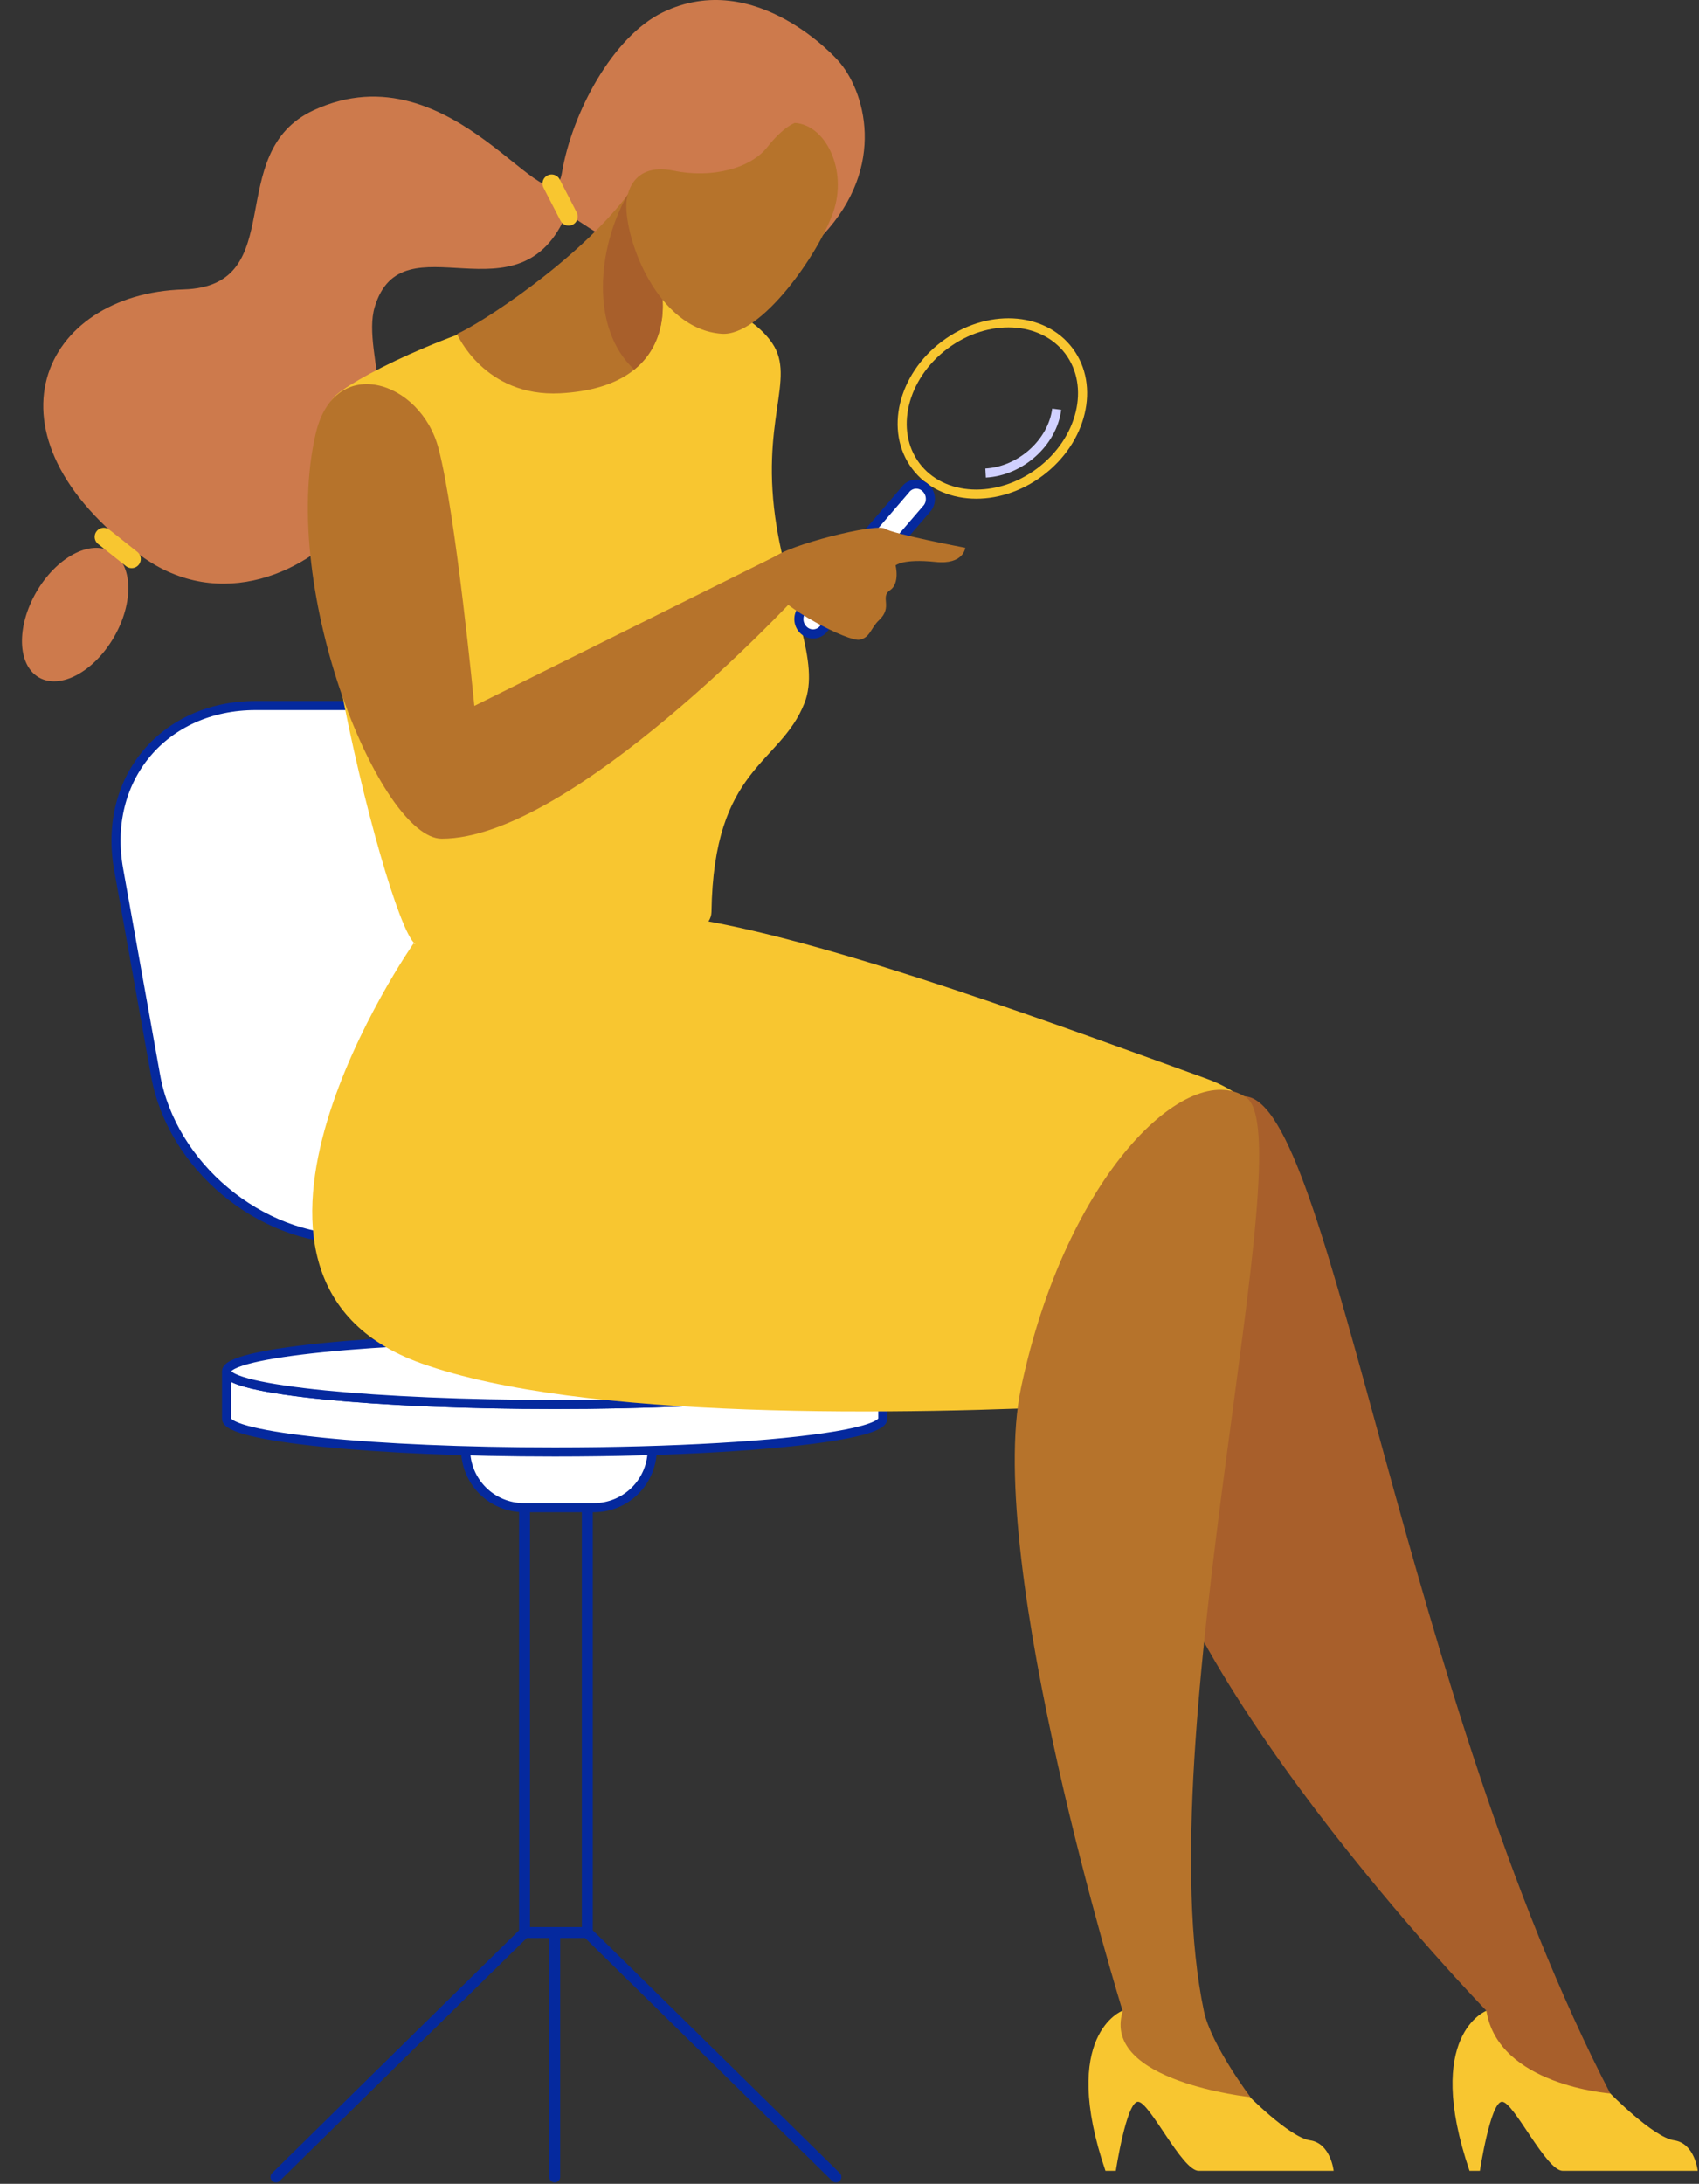 <svg width="933" height="1199" viewBox="0 0 933 1199" fill="none" xmlns="http://www.w3.org/2000/svg">
<rect x="0" y="0" width="933" height="1199" fill="#333333" stroke="none"/>
<path d="M288.041 827.799V1061.03L151.541 1195.22" stroke="#05299E" stroke-width="6" stroke-miterlimit="10" stroke-linecap="round"/>
<path d="M322.531 827.799V1061.03L459.041 1195.22" stroke="#05299E" stroke-width="6" stroke-miterlimit="10" stroke-linecap="round"/>
<path d="M304.62 1063.75V1195.23" stroke="#05299E" stroke-width="6" stroke-miterlimit="10" stroke-linecap="round"/>
<path d="M255.65 795.769H358.16C358.16 804.256 354.789 812.396 348.788 818.397C342.787 824.398 334.647 827.769 326.16 827.769H287.68C279.193 827.769 271.054 824.398 265.053 818.397C259.052 812.396 255.68 804.256 255.68 795.769H255.65Z" fill="white" stroke="#05299E" stroke-width="5" stroke-miterlimit="10"/>
<path d="M244.901 738.489H213.901L201.821 671.169H232.821L244.901 738.489Z" fill="white" stroke="#05299E" stroke-width="5" stroke-miterlimit="10"/>
<path d="M484.81 752.829V778.919C484.81 782.369 475.36 785.609 458.93 788.359C427.37 793.649 370.07 797.189 304.61 797.189C205.1 797.189 124.42 789.009 124.42 778.919V752.829C124.42 757.939 145.14 762.559 178.53 765.879C211.03 769.109 255.53 771.099 304.61 771.099C353.69 771.099 398.2 769.099 430.7 765.879C441.54 764.799 451.04 763.589 458.93 762.269C475.36 759.519 484.81 756.279 484.81 752.829Z" fill="white" stroke="#05299E" stroke-width="5" stroke-miterlimit="10"/>
<path d="M484.81 752.829C484.81 756.279 475.36 759.519 458.93 762.269C451.04 763.589 441.54 764.799 430.7 765.879C398.2 769.109 353.7 771.099 304.61 771.099C255.52 771.099 211.03 769.099 178.53 765.879C145.14 762.559 124.42 757.939 124.42 752.829C124.42 742.739 205.1 734.559 304.61 734.559C383.73 734.559 450.94 739.729 475.17 746.919C481.42 748.779 484.81 750.759 484.81 752.829Z" fill="white" stroke="#05299E" stroke-width="5" stroke-miterlimit="10"/>
<path d="M250.07 680.379H192.99C142.5 680.379 94.361 640.139 85.451 590.509L65.141 477.239C56.24 427.609 89.951 387.369 140.44 387.369H197.55C248.04 387.369 296.18 427.609 305.08 477.239L325.4 590.509C334.3 640.139 300.59 680.379 250.07 680.379Z" fill="white" stroke="#05299E" stroke-width="5" stroke-miterlimit="10"/>
<path d="M288.041 1061.03H322.541" stroke="#05299E" stroke-width="6" stroke-miterlimit="10" stroke-linecap="round"/>
<path d="M192.661 285.029C226.301 242.079 198.091 194.449 205.731 168.709C220.661 118.349 285.541 179.299 311.281 116.959C311.281 116.959 349.351 143.629 353.281 138.389L451.751 129.209C487.511 91.059 474.751 49.289 460.181 33.209C460.181 33.209 415.181 -18.051 363.941 6.799C336.471 20.129 314.101 61.939 308.591 94.799C302.641 130.329 249.501 24.799 172.181 60.539C121.561 84.029 159.961 157.159 100.791 158.909C23.07 161.219 -13.839 238.369 77.27 305.029C121.071 337.119 170.341 313.539 192.661 285.029Z" fill="#CD7A4C"/>
<path d="M302.901 100.779L312.241 118.889" stroke="#F8C630" stroke-width="10" stroke-linecap="round" stroke-linejoin="round"/>
<path d="M62.615 349.756C73.617 330.701 72.977 309.736 61.188 302.929C49.398 296.122 30.922 306.051 19.92 325.106C8.918 344.162 9.558 365.127 21.348 371.934C33.137 378.741 51.614 368.812 62.615 349.756Z" fill="#CD7A4C"/>
<path d="M56.98 294.749L72.3 306.929" stroke="#F8C630" stroke-width="10" stroke-linecap="round" stroke-linejoin="round"/>
<path d="M227.071 518.029C227.071 518.029 99.151 701.289 231.341 748.529C319.261 779.949 495.831 776.969 604.251 771.439C630.274 770.113 655.073 759.981 674.581 742.707C694.088 725.432 707.146 702.041 711.611 676.369C714.663 658.874 711.452 640.863 702.541 625.501C693.631 610.138 679.592 598.408 662.891 592.369C587.661 565.189 460.741 517.969 384.141 505.029C384.141 505.029 321.071 538.079 227.071 518.029Z" fill="#F8C630"/>
<path d="M816.251 1103.97C816.251 1103.97 781.491 1117.15 806.981 1191.86H812.671C812.671 1191.86 818.401 1154.26 824.761 1153.94C831.121 1153.62 848.941 1191.86 858.171 1191.86H932.29C932.29 1191.86 930.701 1176.73 919.29 1175.1C907.88 1173.47 884.29 1149.38 884.29 1149.38L816.251 1103.97Z" fill="#F8C630"/>
<path d="M686.411 602.459C732.501 616.899 771.611 931.749 884.251 1149.38C884.251 1149.38 822.691 1144.99 816.251 1103.97C816.251 1103.97 629.381 911.339 624.391 796.349C619.401 681.359 658.071 593.589 686.411 602.459Z" fill="#A85F2B"/>
<path d="M616.33 1103.97C616.33 1103.97 581.57 1117.15 607.06 1191.86H612.75C612.75 1191.86 618.48 1154.26 624.84 1153.94C631.2 1153.62 649.02 1191.86 658.25 1191.86H732.37C732.37 1191.86 730.78 1176.73 719.37 1175.1C707.96 1173.47 684.37 1149.38 684.37 1149.38L616.33 1103.97Z" fill="#F8C630"/>
<path d="M616.54 1104.27C616.54 1104.27 540.34 858.269 560.71 761.869C585.52 644.489 652.28 581.029 684.25 602.459C716.22 623.889 629.42 954.609 661.15 1104.27C665.07 1122.74 686.69 1151.39 686.69 1151.39C686.69 1151.39 604.61 1142.85 616.54 1104.27Z" fill="#B6732B"/>
<path d="M185.361 216.269C199.361 204.929 255.101 176.869 319.021 164.529C382.941 152.189 414.391 173.949 424.141 188.529C437.281 208.139 416.971 231.429 426.511 289.299C433.671 332.759 450.571 363.679 441.761 386.039C428.321 420.129 391.861 420.719 390.701 500.739C390.261 530.619 244.401 532.349 227.701 518.019C211.001 503.689 148.161 246.389 185.361 216.269Z" fill="#F8C630"/>
<path d="M173.381 238.029C153.081 324.919 209.161 460.479 242.601 460.479C313.861 460.509 436.741 328.029 436.741 328.029L429.941 303.329L260.491 387.559C260.491 387.559 250.401 282.659 240.801 246.159C230.991 208.839 183.731 193.779 173.381 238.029Z" fill="#B6732B"/>
<path d="M571.103 259.145C594.334 241.722 601.46 211.988 587.019 192.733C572.578 173.479 542.038 171.994 518.807 189.417C495.575 206.841 488.45 236.575 502.891 255.829C517.332 275.084 547.871 276.569 571.103 259.145Z" stroke="#F8C630" stroke-width="5" stroke-linejoin="round"/>
<path d="M580.29 224.669C577.94 242.989 560.45 258.669 541.24 259.719" stroke="#D1D1FF" stroke-width="5" stroke-linejoin="round"/>
<path d="M497.141 268.899L440.231 335.089C439.012 336.81 438.491 338.929 438.773 341.019C439.055 343.109 440.119 345.013 441.751 346.349C442.532 346.998 443.438 347.478 444.414 347.76C445.389 348.042 446.412 348.121 447.418 347.99C448.425 347.86 449.394 347.524 450.265 347.002C451.136 346.481 451.89 345.785 452.481 344.959L509.391 278.759C510.61 277.039 511.13 274.92 510.848 272.83C510.566 270.74 509.502 268.835 507.871 267.499C507.089 266.85 506.182 266.37 505.207 266.087C504.231 265.805 503.207 265.727 502.2 265.858C501.193 265.99 500.224 266.328 499.353 266.851C498.482 267.374 497.729 268.072 497.141 268.899Z" fill="white" stroke="#05299E" stroke-width="5" stroke-miterlimit="10"/>
<path d="M424.911 306.219C432.331 299.309 480.911 287.139 485.851 290.219C490.791 293.299 530.071 300.749 530.071 300.749C530.071 300.749 529.291 310.139 513.721 308.519C495.641 306.639 491.811 310.439 491.811 310.439C491.811 310.439 494.311 320.329 488.701 324.099C483.091 327.869 490.511 333.199 482.701 340.519C478.121 344.799 477.931 350.119 471.961 351.249C465.991 352.379 429.451 333.889 423.411 322.579C418.251 313.029 420.501 310.319 424.911 306.219Z" fill="#B6732B"/>
<path d="M250.951 183.329C262.621 178.439 316.951 143.739 345.091 106.439L363.141 158.939C363.141 158.939 375.141 212.279 307.701 215.939C265.911 218.149 250.951 183.329 250.951 183.329Z" fill="#B6732B"/>
<path d="M348.301 202.919C323.811 180.119 328.191 135.919 344.401 107.339C344.641 107.039 344.871 106.739 345.091 106.439L363.151 158.939C363.151 158.939 369.241 186.029 348.301 202.919Z" fill="#A85F2B"/>
<path d="M436.52 67.489C453.66 68.609 465.52 93.679 457.57 116.489C449.62 139.299 417.95 184.829 396.29 183.259C361.21 180.729 343.2 132.079 343.97 111.739C343.97 111.739 344.26 88.419 370.03 93.739C391.22 98.089 412.21 92.359 421.3 80.839C430.39 69.319 436.52 67.489 436.52 67.489Z" fill="#B6732B"/>
</svg>
